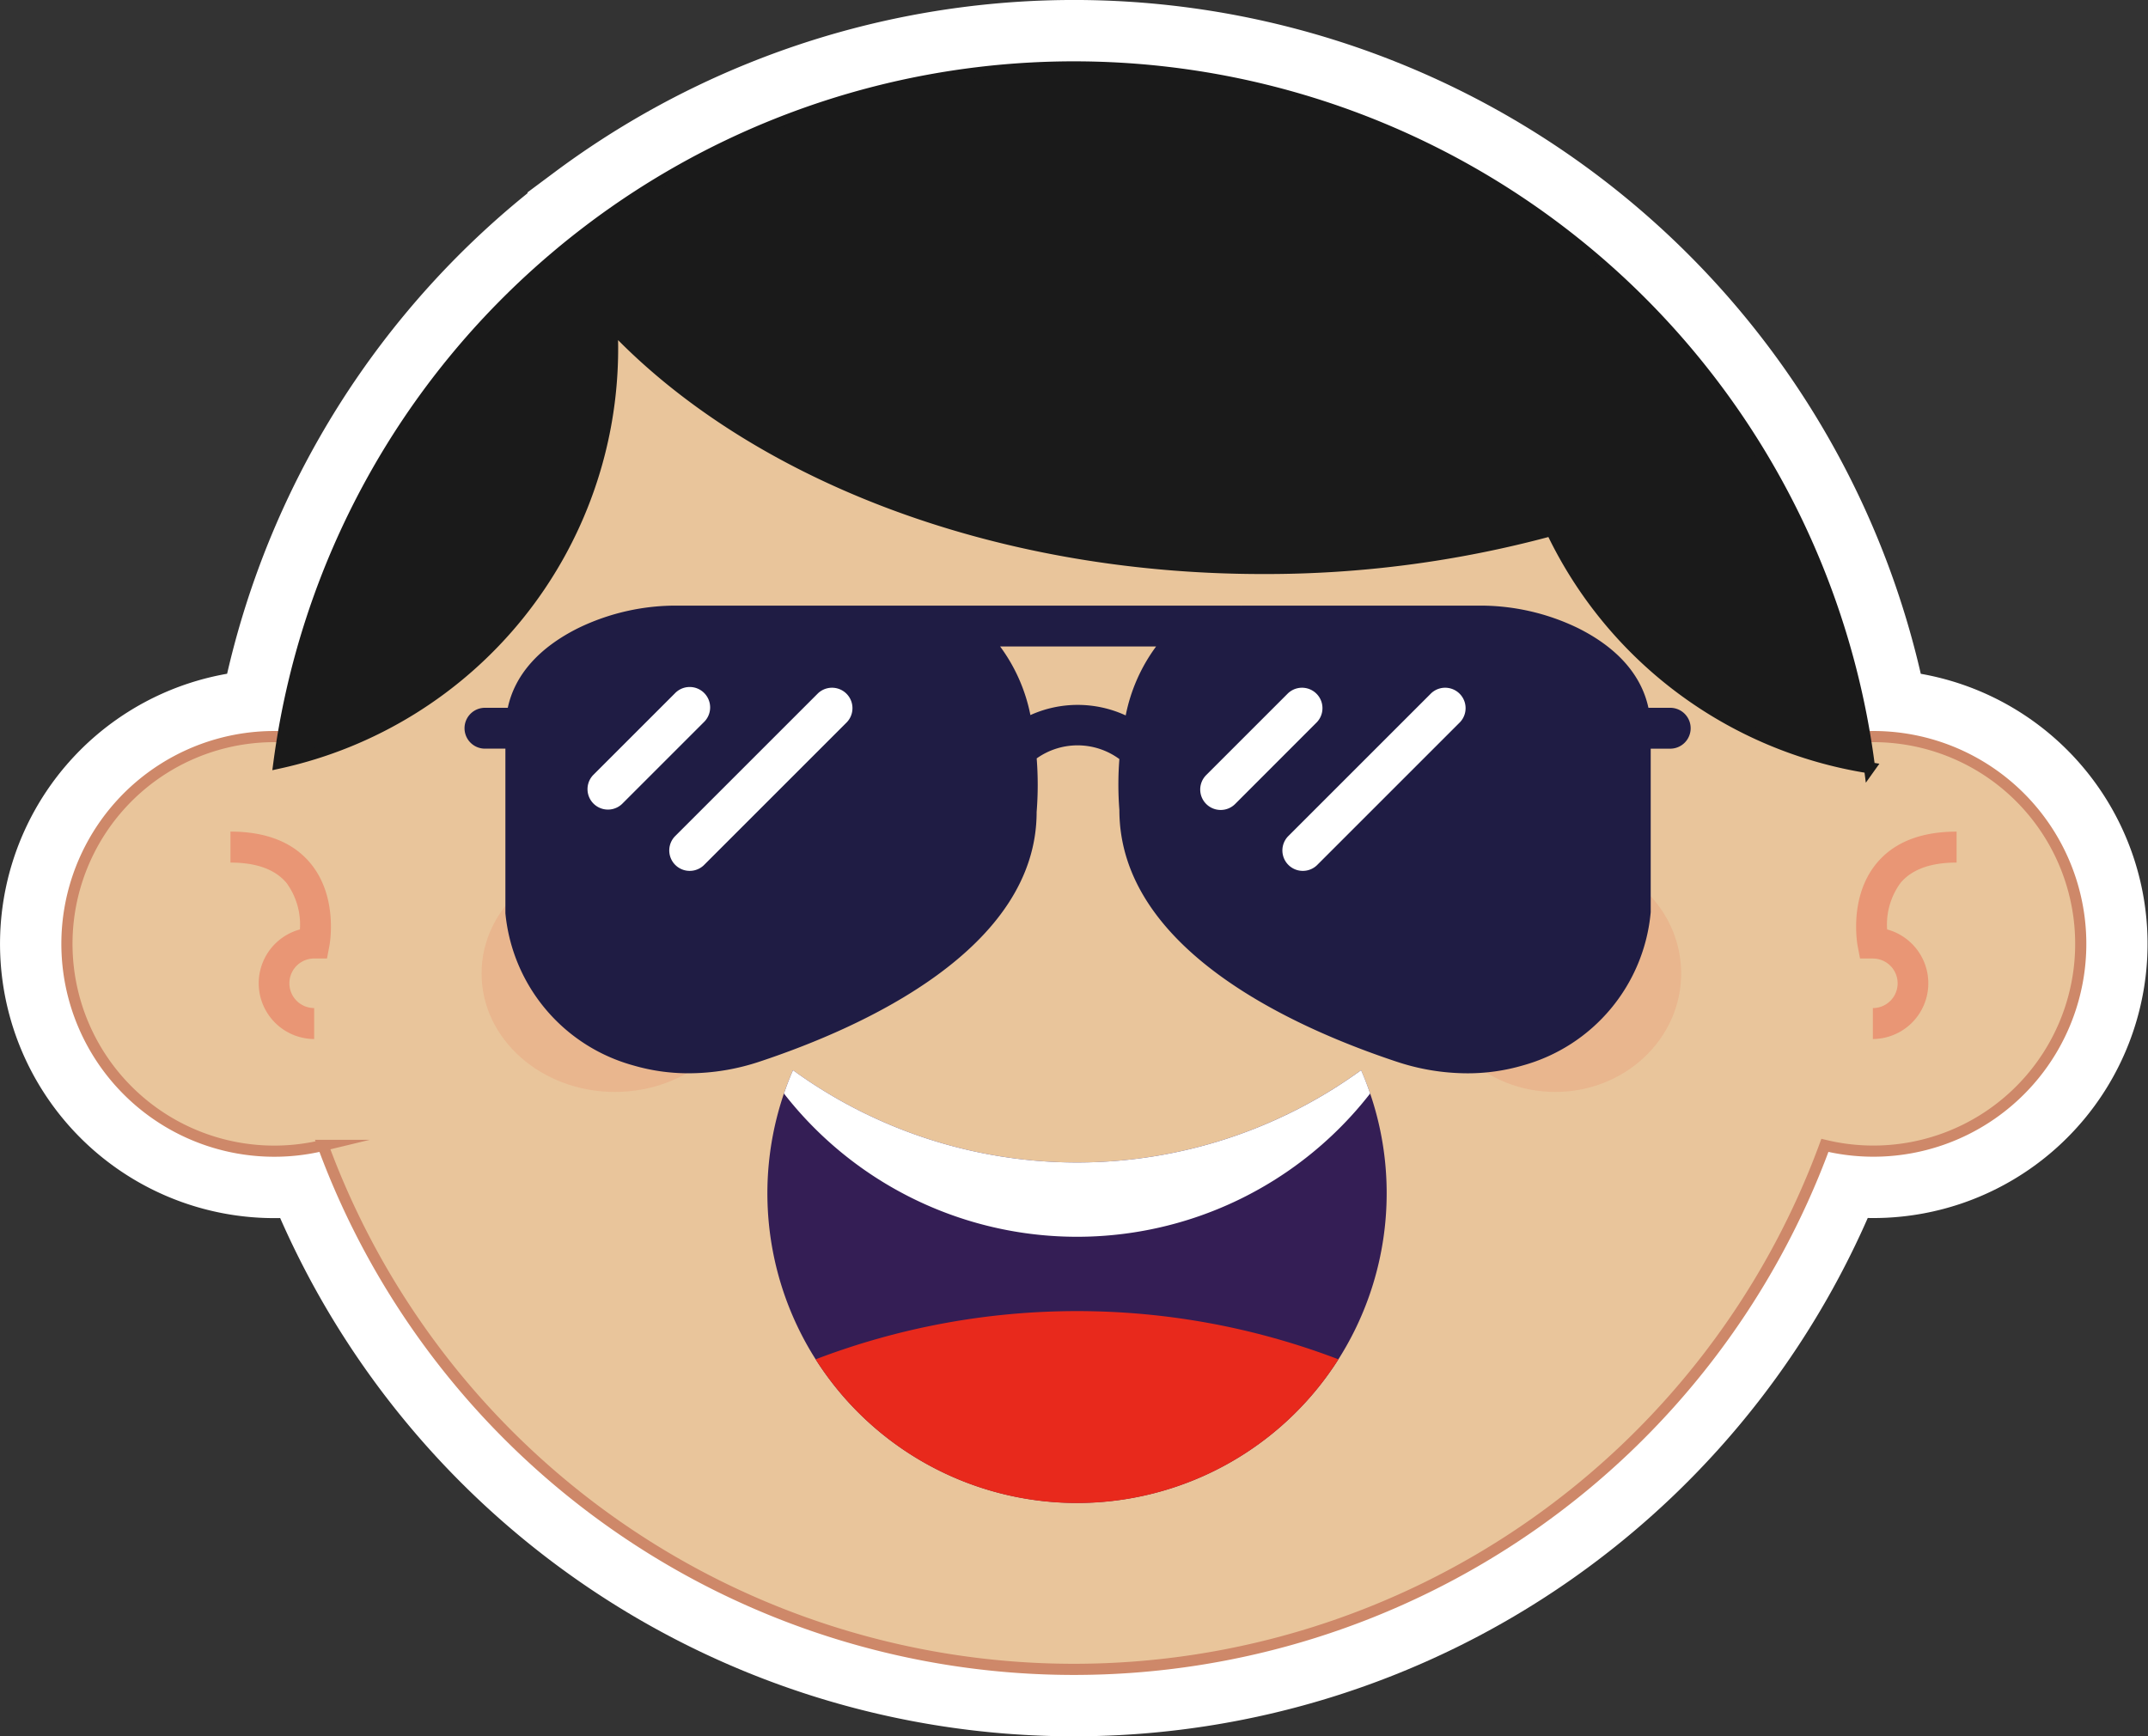 <svg
        xmlns="http://www.w3.org/2000/svg"
        width="192.547"
        height="155.681"
        viewBox="0 0 192.547 155.681"
      >
        <rect x="0" y="0" width="192.547" height="155.681" fill="#333333" stroke="none"/>
        <g
          id="Grupo_6568"
          data-name="Grupo 6568"
          transform="translate(-21.477 -21.733)"
        >
          <g
            id="Grupo_3001"
            data-name="Grupo 3001"
            transform="translate(27.473 27.733)"
          >
            <path
              id="Unión_14"
              data-name="Unión 14"
              d="M22.956,96.7A18.588,18.588,0,1,1,18.58,60.044c.26,0,.521.005.775.016a71.789,71.789,0,0,1,24.531-43.1c1.109-.934,2.248-1.833,3.4-2.7a71.9,71.9,0,0,1,113.9,45.8c.255-.011.507-.016.767-.016A18.585,18.585,0,1,1,157.582,96.7a71.712,71.712,0,0,1-134.626,0Z"
              transform="translate(0.004)"
              fill="none"
              stroke="#fff"
              stroke-miterlimit="10"
              stroke-width="12"
            />
            <path
              id="Unión_12"
              data-name="Unión 12"
              d="M22.957,96.393a18.587,18.587,0,1,1-4.371-36.654c.331,0,.66.01.987.028a71.7,71.7,0,0,1,141.4,0c.327-.018.656-.028.987-.028a18.585,18.585,0,1,1-4.371,36.654,71.717,71.717,0,0,1-134.633,0Z"
              transform="translate(0 0.305)"
              fill="#e9c59b"
              stroke="#ce8869"
              stroke-miterlimit="10"
              stroke-width="1"
            />
            <g
              id="Grupo_2923"
              data-name="Grupo 2923"
              transform="translate(62.793 89.955)"
            >
              <path
                id="Trazado_2215"
                data-name="Trazado 2215"
                d="M1314.512,1060.143a27.756,27.756,0,1,1-53.22-11.053,43.31,43.31,0,0,0,50.928,0A27.6,27.6,0,0,1,1314.512,1060.143Z"
                transform="translate(-1259 -1049.09)"
                fill="#341e55"
              />
              <path
                id="Trazado_2216"
                data-name="Trazado 2216"
                d="M1313.654,1092.324a27.749,27.749,0,0,1-46.864,0,65.65,65.65,0,0,1,46.864,0Z"
                transform="translate(-1262.466 -1066.398)"
                fill="#e8291c"
              />
              <path
                id="Trazado_2217"
                data-name="Trazado 2217"
                d="M1314.218,1051.183a33.294,33.294,0,0,1-52.548,0c.245-.711.511-1.411.811-2.093a43.31,43.31,0,0,0,50.928,0C1313.708,1049.772,1313.974,1050.472,1314.218,1051.183Z"
                transform="translate(-1260.187 -1049.09)"
                fill="#fff"
              />
            </g>
            <ellipse
              id="Elipse_179"
              data-name="Elipse 179"
              cx="11.948"
              cy="10.621"
              rx="11.948"
              ry="10.621"
              transform="translate(37.172 70.664)"
              fill="#e8291c"
              opacity="0.1"
            />
            <ellipse
              id="Elipse_180"
              data-name="Elipse 180"
              cx="11.284"
              cy="10.621"
              rx="11.284"
              ry="10.621"
              transform="translate(122.136 70.664)"
              fill="#e8291c"
              opacity="0.1"
            />
            <g
              id="Grupo_2919"
              data-name="Grupo 2919"
              transform="translate(44.335 56.073)"
            >
              <path
                id="Trazado_2218"
                data-name="Trazado 2218"
                d="M1264.482,1011.992h-4.029a8.462,8.462,0,1,0-16.924,0H1239.5a12.491,12.491,0,1,1,24.982,0Z"
                transform="translate(-1239.5 -999.5)"
                fill="#1a1a1a"
              />
            </g>
            <g
              id="Grupo_2920"
              data-name="Grupo 2920"
              transform="translate(109.645 56.073)"
            >
              <path
                id="Trazado_2219"
                data-name="Trazado 2219"
                d="M1368.482,1011.992h-4.029a8.462,8.462,0,1,0-16.924,0h-4.03a12.491,12.491,0,1,1,24.982,0Z"
                transform="translate(-1343.5 -999.5)"
                fill="#1a1a1a"
              />
            </g>
            <path
              id="Trazado_2220"
              data-name="Trazado 2220"
              d="M1322.71,957.84a38.068,38.068,0,0,1-28.522-21.284,97.794,97.794,0,0,1-25.869,3.409c-24.476,0-45.993-8.666-58.344-21.761.038.683.056,1.366.056,2.054a38.034,38.034,0,0,1-29.911,37.155,71.761,71.761,0,0,1,24.887-45.454c1.1-.933,2.242-1.832,3.4-2.7a71.889,71.889,0,0,1,114.3,48.585Z"
              transform="translate(-1161.115 -894.995)"
              fill="#1a1a1a"
              stroke="#1a1a1a"
              stroke-width="1"
            />
            <g
              id="Grupo_2921"
              data-name="Grupo 2921"
              transform="translate(160.383 68.563)"
              opacity="0.3"
            >
              <path
                id="Trazado_2221"
                data-name="Trazado 2221"
                d="M1436.3,1037.1v-2.776a2.221,2.221,0,0,0,0-4.442h-1.148l-.216-1.127c-.033-.178-.8-4.39,1.694-7.406,1.563-1.889,3.978-2.846,7.176-2.846v2.775c-2.324,0-4.017.615-5.027,1.827a6.323,6.323,0,0,0-1.2,4.168,5,5,0,0,1-1.279,9.826Z"
                transform="translate(-1434.796 -1018.5)"
                fill="#e8291c"
              />
            </g>
            <g
              id="Grupo_2922"
              data-name="Grupo 2922"
              transform="translate(14.66 68.563)"
              opacity="0.3"
            >
              <path
                id="Trazado_2222"
                data-name="Trazado 2222"
                d="M1179.8,1037.1a5,5,0,0,1-1.278-9.826,6.317,6.317,0,0,0-1.2-4.168c-1.01-1.213-2.7-1.827-5.027-1.827V1018.5c3.2,0,5.614.957,7.176,2.846,2.5,3.016,1.727,7.228,1.693,7.406l-.215,1.127H1179.8a2.221,2.221,0,0,0,0,4.442Z"
                transform="translate(-1172.294 -1018.5)"
                fill="#e8291c"
              />
            </g>
          </g>
          <g
            id="Grupo_2924"
            data-name="Grupo 2924"
            transform="translate(63.117 76.036)"
          >
            <rect
              id="Rectángulo_1322"
              data-name="Rectángulo 1322"
              width="31.092"
              height="25.565"
              transform="translate(8.481 3.631)"
              fill="#fff"
            />
            <rect
              id="Rectángulo_1323"
              data-name="Rectángulo 1323"
              width="30.401"
              height="20.728"
              transform="translate(65.829 3.631)"
              fill="#fff"
            />
            <path
              id="sunglasses"
              d="M108.089,27.716h-1.964c-.627-2.918-2.755-5.366-6.293-7.136a20.044,20.044,0,0,0-9.045-2.024H69.7c-.029,0-.055.007-.084.007v-.007h-50.4a20.049,20.049,0,0,0-9.045,2.024C6.634,22.35,4.5,24.8,3.878,27.716H1.832a1.832,1.832,0,1,0,0,3.664H3.664l0,14.755A15.7,15.7,0,0,0,15.109,59.776a17.605,17.605,0,0,0,5,.711h0a20.217,20.217,0,0,0,6.368-1.055c9.268-3.08,24.816-10.1,24.807-22.378a30.554,30.554,0,0,0,.005-4.8,6.32,6.32,0,0,1,7.412.06,29.192,29.192,0,0,0,0,4.564c0,12.452,15.548,19.476,24.816,22.556a20.2,20.2,0,0,0,6.368,1.055,17.605,17.605,0,0,0,5-.711,15.711,15.711,0,0,0,11.445-13.74V31.382h1.748a1.833,1.833,0,0,0,0-3.666Zm-93.97,8.623a1.832,1.832,0,0,1-2.59-2.59l7.328-7.328a1.832,1.832,0,1,1,2.59,2.59Zm20.152-7.328L21.447,41.835a1.832,1.832,0,0,1-2.59-2.59L31.681,26.421a1.832,1.832,0,0,1,2.59,2.59Zm16.455-.643a15.381,15.381,0,0,0-2.713-6.148H61.992A15.42,15.42,0,0,0,59.268,28.4,10.288,10.288,0,0,0,50.727,28.368Zm17.058,8.508a1.832,1.832,0,0,1-1.3-3.127l7.328-7.328a1.832,1.832,0,0,1,2.59,2.59L69.08,36.339A1.827,1.827,0,0,1,67.785,36.876Zm21.447-7.865L76.408,41.835a1.832,1.832,0,0,1-2.59-2.59L86.642,26.421a1.832,1.832,0,0,1,2.59,2.59Z"
              transform="translate(0 -18.556)"
              fill="#1f1c44"
            />
          </g>
        </g>
      </svg>